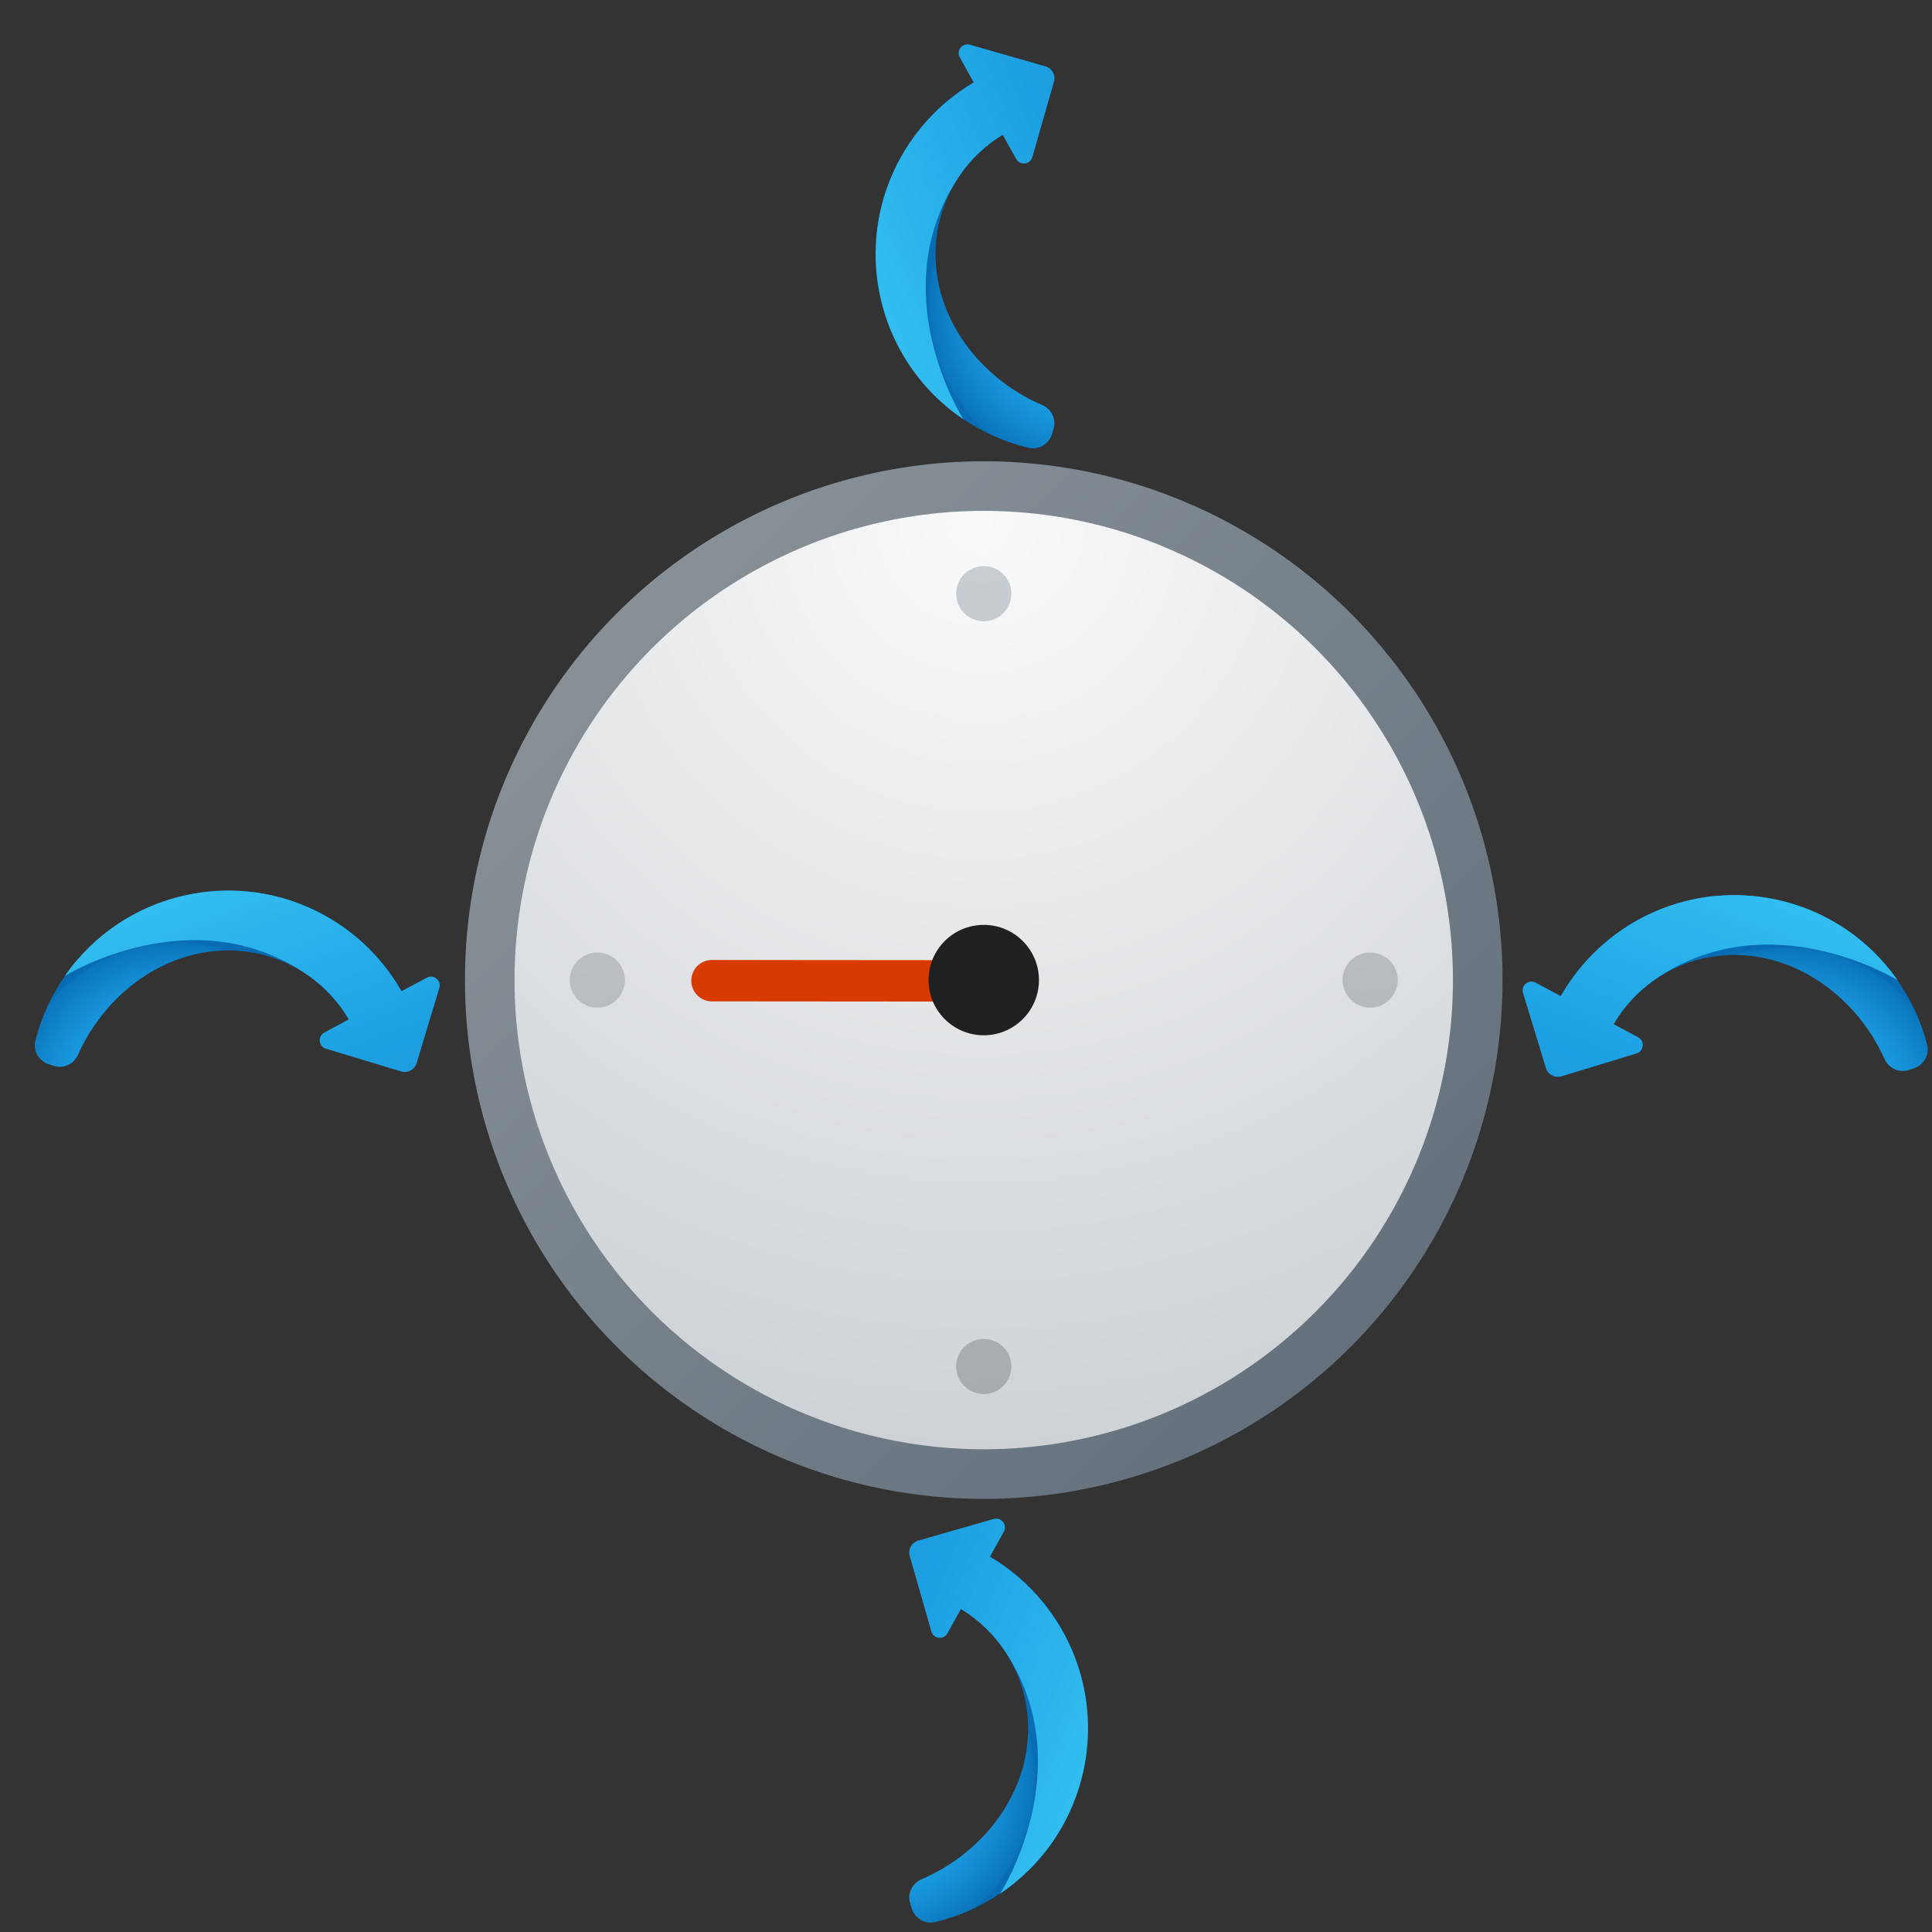 <?xml version="1.0" encoding="UTF-8" standalone="no"?>
<svg
   viewBox="0 0 70 70"
   width="70"
   height="70"
   version="1.1"
   id="svg11"
   sodipodi:docname="relojAlarma-izquierda.svg"
   inkscape:version="1.3.2 (091e20e, 2023-11-25, custom)"
   xmlns:inkscape="http://www.inkscape.org/namespaces/inkscape"
   xmlns:sodipodi="http://sodipodi.sourceforge.net/DTD/sodipodi-0.dtd"
   xmlns="http://www.w3.org/2000/svg"
   xmlns:svg="http://www.w3.org/2000/svg">
  <rect x="0" y="0" width="70" height="70" fill="#333333" stroke="none"/>
  <defs
     id="defs11">
    <radialGradient
       id="U82P9tORUQOQwN6q6fq4Ja"
       cx="28.686"
       cy="21.073"
       r="17.032"
       gradientUnits="userSpaceOnUse"
       gradientTransform="matrix(0.131,0,0,0.131,34.243,24.801)">
      <stop
         offset="0.683"
         stop-color="#c24717"
         id="stop1-1"
         style="stop-color:#1898de;stop-opacity:1;" />
      <stop
         offset="0.756"
         stop-color="#bb4417"
         id="stop2-5"
         style="stop-color:#1691d8;stop-opacity:1;" />
      <stop
         offset="0.862"
         stop-color="#a83b18"
         id="stop3-4"
         style="stop-color:#1186cc;stop-opacity:1;" />
      <stop
         offset="0.987"
         stop-color="#892c1a"
         id="stop4-9"
         style="stop-color:#0a75bc;stop-opacity:1;" />
      <stop
         offset="1"
         stop-color="#852a1a"
         id="stop5-3"
         style="stop-color:#076cb3;stop-opacity:1;" />
    </radialGradient>
    <radialGradient
       id="U82P9tORUQOQwN6q6fq4Jb"
       cx="-243.314"
       cy="-250.927"
       r="17.032"
       gradientTransform="matrix(-0.131,0,0,-0.131,5.626,-8.448)"
       gradientUnits="userSpaceOnUse">
      <stop
         offset=".683"
         stop-color="#c24717"
         id="stop6-7" />
      <stop
         offset=".756"
         stop-color="#bb4417"
         id="stop7-9" />
      <stop
         offset=".862"
         stop-color="#a83b18"
         id="stop8-3" />
      <stop
         offset=".987"
         stop-color="#892c1a"
         id="stop9" />
      <stop
         offset="1"
         stop-color="#852a1a"
         id="stop10" />
    </radialGradient>
    <linearGradient
       id="U82P9tORUQOQwN6q6fq4Jc"
       x1="12.838"
       x2="34.961"
       y1="7.678"
       y2="40.027"
       gradientUnits="userSpaceOnUse"
       gradientTransform="matrix(0.131,0,0,0.131,34.243,24.801)">
      <stop
         offset="0"
         stop-color="#fed100"
         id="stop11"
         style="stop-color:#32bdef;stop-opacity:1;" />
      <stop
         offset="0.5"
         stop-color="#fed100"
         id="stop13"
         style="stop-color:#1ea2e4;stop-opacity:1;" />
      <stop
         offset="0.75"
         stop-color="#fed100"
         id="stop14"
         style="stop-color:#1a99de;stop-opacity:1;" />
      <stop
         offset="1"
         stop-color="#e36001"
         id="stop12"
         style="stop-color:#0a75bc;stop-opacity:1;" />
    </linearGradient>
    <radialGradient
       id="U82P9tORUQOQwN6q6fq4Ja-1"
       cx="28.686"
       cy="21.073"
       r="17.032"
       gradientUnits="userSpaceOnUse"
       gradientTransform="matrix(0.131,0,0,0.131,34.243,24.801)">
      <stop
         offset="0.683"
         stop-color="#c24717"
         id="stop1-1-1"
         style="stop-color:#1898de;stop-opacity:1;" />
      <stop
         offset="0.756"
         stop-color="#bb4417"
         id="stop2-5-5"
         style="stop-color:#1691d8;stop-opacity:1;" />
      <stop
         offset="0.862"
         stop-color="#a83b18"
         id="stop3-4-1"
         style="stop-color:#1186cc;stop-opacity:1;" />
      <stop
         offset="0.987"
         stop-color="#892c1a"
         id="stop4-9-3"
         style="stop-color:#0a75bc;stop-opacity:1;" />
      <stop
         offset="1"
         stop-color="#852a1a"
         id="stop5-3-6"
         style="stop-color:#076cb3;stop-opacity:1;" />
    </radialGradient>
    <linearGradient
       id="U82P9tORUQOQwN6q6fq4Jc-5"
       x1="12.838"
       x2="34.961"
       y1="7.678"
       y2="40.027"
       gradientUnits="userSpaceOnUse"
       gradientTransform="matrix(0.131,0,0,0.131,34.243,24.801)">
      <stop
         offset="0"
         stop-color="#fed100"
         id="stop11-9"
         style="stop-color:#32bdef;stop-opacity:1;" />
      <stop
         offset="0.5"
         stop-color="#fed100"
         id="stop13-8"
         style="stop-color:#1ea2e4;stop-opacity:1;" />
      <stop
         offset="0.75"
         stop-color="#fed100"
         id="stop14-5"
         style="stop-color:#1a99de;stop-opacity:1;" />
      <stop
         offset="1"
         stop-color="#e36001"
         id="stop12-5"
         style="stop-color:#0a75bc;stop-opacity:1;" />
    </linearGradient>
    <radialGradient
       id="U82P9tORUQOQwN6q6fq4Ja-9"
       cx="28.686"
       cy="21.073"
       r="17.032"
       gradientUnits="userSpaceOnUse"
       gradientTransform="matrix(0.131,0,0,0.131,34.243,24.801)">
      <stop
         offset="0.683"
         stop-color="#c24717"
         id="stop1-1-2"
         style="stop-color:#1898de;stop-opacity:1;" />
      <stop
         offset="0.756"
         stop-color="#bb4417"
         id="stop2-5-1"
         style="stop-color:#1691d8;stop-opacity:1;" />
      <stop
         offset="0.862"
         stop-color="#a83b18"
         id="stop3-4-3"
         style="stop-color:#1186cc;stop-opacity:1;" />
      <stop
         offset="0.987"
         stop-color="#892c1a"
         id="stop4-9-6"
         style="stop-color:#0a75bc;stop-opacity:1;" />
      <stop
         offset="1"
         stop-color="#852a1a"
         id="stop5-3-0"
         style="stop-color:#076cb3;stop-opacity:1;" />
    </radialGradient>
    <linearGradient
       id="U82P9tORUQOQwN6q6fq4Jc-0"
       x1="12.838"
       x2="34.961"
       y1="7.678"
       y2="40.027"
       gradientUnits="userSpaceOnUse"
       gradientTransform="matrix(0.131,0,0,0.131,34.243,24.801)">
      <stop
         offset="0"
         stop-color="#fed100"
         id="stop11-95"
         style="stop-color:#32bdef;stop-opacity:1;" />
      <stop
         offset="0.5"
         stop-color="#fed100"
         id="stop13-9"
         style="stop-color:#1ea2e4;stop-opacity:1;" />
      <stop
         offset="0.75"
         stop-color="#fed100"
         id="stop14-8"
         style="stop-color:#1a99de;stop-opacity:1;" />
      <stop
         offset="1"
         stop-color="#e36001"
         id="stop12-1"
         style="stop-color:#0a75bc;stop-opacity:1;" />
    </linearGradient>
    <radialGradient
       id="U82P9tORUQOQwN6q6fq4Ja-1-2"
       cx="28.686"
       cy="21.073"
       r="17.032"
       gradientUnits="userSpaceOnUse"
       gradientTransform="matrix(0.131,0,0,0.131,34.243,24.801)">
      <stop
         offset="0.683"
         stop-color="#c24717"
         id="stop1-1-1-7"
         style="stop-color:#1898de;stop-opacity:1;" />
      <stop
         offset="0.756"
         stop-color="#bb4417"
         id="stop2-5-5-9"
         style="stop-color:#1691d8;stop-opacity:1;" />
      <stop
         offset="0.862"
         stop-color="#a83b18"
         id="stop3-4-1-7"
         style="stop-color:#1186cc;stop-opacity:1;" />
      <stop
         offset="0.987"
         stop-color="#892c1a"
         id="stop4-9-3-0"
         style="stop-color:#0a75bc;stop-opacity:1;" />
      <stop
         offset="1"
         stop-color="#852a1a"
         id="stop5-3-6-5"
         style="stop-color:#076cb3;stop-opacity:1;" />
    </radialGradient>
    <linearGradient
       id="U82P9tORUQOQwN6q6fq4Jc-5-5"
       x1="12.838"
       x2="34.961"
       y1="7.678"
       y2="40.027"
       gradientUnits="userSpaceOnUse"
       gradientTransform="matrix(0.131,0,0,0.131,34.243,24.801)">
      <stop
         offset="0"
         stop-color="#fed100"
         id="stop11-9-3"
         style="stop-color:#32bdef;stop-opacity:1;" />
      <stop
         offset="0.5"
         stop-color="#fed100"
         id="stop13-8-3"
         style="stop-color:#1ea2e4;stop-opacity:1;" />
      <stop
         offset="0.75"
         stop-color="#fed100"
         id="stop14-5-9"
         style="stop-color:#1a99de;stop-opacity:1;" />
      <stop
         offset="1"
         stop-color="#e36001"
         id="stop12-5-5"
         style="stop-color:#0a75bc;stop-opacity:1;" />
    </linearGradient>
    <radialGradient
       id="U82P9tORUQOQwN6q6fq4Ja-9-2"
       cx="28.686"
       cy="21.073"
       r="17.032"
       gradientUnits="userSpaceOnUse"
       gradientTransform="matrix(0.131,0,0,0.131,34.243,24.801)">
      <stop
         offset="0.683"
         stop-color="#c24717"
         id="stop1-1-2-1"
         style="stop-color:#1898de;stop-opacity:1;" />
      <stop
         offset="0.756"
         stop-color="#bb4417"
         id="stop2-5-1-5"
         style="stop-color:#1691d8;stop-opacity:1;" />
      <stop
         offset="0.862"
         stop-color="#a83b18"
         id="stop3-4-3-9"
         style="stop-color:#1186cc;stop-opacity:1;" />
      <stop
         offset="0.987"
         stop-color="#892c1a"
         id="stop4-9-6-2"
         style="stop-color:#0a75bc;stop-opacity:1;" />
      <stop
         offset="1"
         stop-color="#852a1a"
         id="stop5-3-0-5"
         style="stop-color:#076cb3;stop-opacity:1;" />
    </radialGradient>
    <linearGradient
       id="U82P9tORUQOQwN6q6fq4Jc-0-4"
       x1="12.838"
       x2="34.961"
       y1="7.678"
       y2="40.027"
       gradientUnits="userSpaceOnUse"
       gradientTransform="matrix(0.131,0,0,0.131,34.243,24.801)">
      <stop
         offset="0"
         stop-color="#fed100"
         id="stop11-95-5"
         style="stop-color:#32bdef;stop-opacity:1;" />
      <stop
         offset="0.5"
         stop-color="#fed100"
         id="stop13-9-0"
         style="stop-color:#1ea2e4;stop-opacity:1;" />
      <stop
         offset="0.75"
         stop-color="#fed100"
         id="stop14-8-2"
         style="stop-color:#1a99de;stop-opacity:1;" />
      <stop
         offset="1"
         stop-color="#e36001"
         id="stop12-1-9"
         style="stop-color:#0a75bc;stop-opacity:1;" />
    </linearGradient>
  </defs>
  <sodipodi:namedview
     id="namedview11"
     pagecolor="#ffffff"
     bordercolor="#000000"
     borderopacity="0.25"
     inkscape:showpageshadow="2"
     inkscape:pageopacity="0.0"
     inkscape:pagecheckerboard="0"
     inkscape:deskcolor="#d1d1d1"
     inkscape:zoom="29.916667"
     inkscape:cx="37.420613"
     inkscape:cy="39.02507"
     inkscape:window-width="1920"
     inkscape:window-height="991"
     inkscape:window-x="-9"
     inkscape:window-y="-9"
     inkscape:window-maximized="1"
     inkscape:current-layer="svg11" />
  <linearGradient
     id="ardn4qMWM6qJppYdTWAANa"
     x1="9.858"
     x2="38.142"
     y1="9.858"
     y2="38.142"
     gradientUnits="userSpaceOnUse"
     gradientTransform="matrix(0.94,0,0,0.94,11.873,15.082)">
    <stop
       offset="0"
       stop-color="#889097"
       id="stop1" />
    <stop
       offset="1"
       stop-color="#64717c"
       id="stop2" />
  </linearGradient>
  <radialGradient
     id="ardn4qMWM6qJppYdTWAANb"
     cx="24"
     cy="24"
     r="18.5"
     gradientUnits="userSpaceOnUse">
    <stop
       offset="0"
       id="stop3" />
    <stop
       offset="1"
       stop-opacity="0"
       id="stop4" />
  </radialGradient>
  <radialGradient
     id="ardn4qMWM6qJppYdTWAANc"
     cx="23.89"
     cy="7.394"
     r="37.883"
     gradientUnits="userSpaceOnUse"
     gradientTransform="translate(10.429,13.638)">
    <stop
       offset="0"
       stop-color="#fafafb"
       id="stop5" />
    <stop
       offset="1"
       stop-color="#c8cdd1"
       id="stop6" />
  </radialGradient>
  <linearGradient
     id="ardn4qMWM6qJppYdTWAANd"
     x1="22.479"
     x2="25.719"
     y1="9.361"
     y2="40.548"
     gradientUnits="userSpaceOnUse"
     gradientTransform="translate(10.429,13.638)">
    <stop
       offset="0"
       stop-color="#c8cdd1"
       id="stop7" />
    <stop
       offset="1"
       stop-color="#a6aaad"
       id="stop8" />
  </linearGradient>
  <g
     id="g12"
     transform="translate(1.214,-2.128)">
    <circle
       cx="34.429"
       cy="37.638"
       r="18.797"
       fill="url(#ardn4qMWM6qJppYdTWAANa)"
       id="circle2"
       style="fill:url(#ardn4qMWM6qJppYdTWAANa);stroke-width:0.94" />
    <circle
       cx="34.429"
       cy="37.638"
       r="17"
       fill="url(#ardn4qMWM6qJppYdTWAANc)"
       id="circle6"
       style="fill:url(#ardn4qMWM6qJppYdTWAANc)" />
    <path
       fill="url(#ardn4qMWM6qJppYdTWAANd)"
       d="m 35.429,23.638 c 0,0.552 -0.448,1 -1,1 -0.552,0 -1,-0.448 -1,-1 0,-0.552 0.448,-1 1,-1 0.552,0 1,0.448 1,1 z m -1,27 c -0.552,0 -1,0.448 -1,1 0,0.552 0.448,1 1,1 0.552,0 1,-0.448 1,-1 0,-0.552 -0.448,-1 -1,-1 z m 14,-14 c -0.552,0 -1,0.448 -1,1 0,0.552 0.448,1 1,1 0.552,0 1,-0.448 1,-1 0,-0.552 -0.448,-1 -1,-1 z m -28,0 c -0.552,0 -1,0.448 -1,1 0,0.552 0.448,1 1,1 0.552,0 1,-0.448 1,-1 0,-0.552 -0.448,-1 -1,-1 z"
       id="path8"
       style="fill:url(#ardn4qMWM6qJppYdTWAANd)" />
    <path
       fill="#d83b01"
       d="m 23.832,37.659 c 3.48e-4,-0.414 0.337,-0.75 0.751,-0.749 l 10,0.008 c 0.414,3.48e-4 0.75,0.337 0.749,0.751 -3.48e-4,0.414 -0.337,0.75 -0.751,0.749 l -10,-0.008 c -0.414,-3.48e-4 -0.75,-0.337 -0.749,-0.751 z"
       id="path9" />
    <circle
       cx="34.429"
       cy="37.638"
       r="2"
       fill="#1e2021"
       id="circle11" />
  </g>
  <g
     id="g11"
     transform="matrix(1.583,2.262,-2.262,1.583,66.86,-89.14)">
    <path
       fill="url(#U82P9tORUQOQwN6q6fq4Ja)"
       d="m 38.433,25.884 0.021,-0.065 c 0.043,-0.132 -0.024,-0.278 -0.154,-0.326 -1.212,-0.454 -2.601,0.047 -3.225,1.22 -0.411,0.771 -0.397,1.655 -0.04,2.384 l 0.701,-0.355 c -0.246,-0.509 -0.254,-1.124 0.032,-1.66 0.44,-0.827 1.433,-1.201 2.368,-1.023 0.129,0.025 0.257,-0.05 0.298,-0.175 z"
       id="path5"
       style="fill:url(#U82P9tORUQOQwN6q6fq4Ja);stroke-width:0.131" />
    <path
       fill="url(#U82P9tORUQOQwN6q6fq4Jc)"
       d="m 35.552,27.943 c 0,0.262 0.057,0.524 0.169,0.767 l 0.325,-0.165 c 0.092,-0.046 0.193,0.041 0.162,0.138 l -0.319,0.98 c -0.028,0.086 -0.12,0.133 -0.206,0.105 l -0.98,-0.319 c -0.098,-0.032 -0.108,-0.166 -0.017,-0.212 l 0.336,-0.171 c -0.462,-0.972 -0.293,-2.17 0.512,-2.974 0.511,-0.511 1.181,-0.767 1.851,-0.767 0,0 -1.833,0.786 -1.833,2.618 z"
       id="path12"
       style="fill:url(#U82P9tORUQOQwN6q6fq4Jc);stroke-width:0.131"
       sodipodi:nodetypes="sccccccccscss" />
  </g>
  <g
     id="g11-4"
     transform="matrix(-1.578,2.265,2.265,1.578,3.977,-89.277)">
    <path
       fill="url(#U82P9tORUQOQwN6q6fq4Ja)"
       d="m 38.433,25.884 0.021,-0.065 c 0.043,-0.132 -0.024,-0.278 -0.154,-0.326 -1.212,-0.454 -2.601,0.047 -3.225,1.22 -0.411,0.771 -0.397,1.655 -0.04,2.384 l 0.701,-0.355 c -0.246,-0.509 -0.254,-1.124 0.032,-1.66 0.44,-0.827 1.433,-1.201 2.368,-1.023 0.129,0.025 0.257,-0.05 0.298,-0.175 z"
       id="path5-4"
       style="fill:url(#U82P9tORUQOQwN6q6fq4Ja-1);stroke-width:0.131" />
    <path
       fill="url(#U82P9tORUQOQwN6q6fq4Jc)"
       d="m 35.552,27.943 c 0,0.262 0.057,0.524 0.169,0.767 l 0.325,-0.165 c 0.092,-0.046 0.193,0.041 0.162,0.138 l -0.319,0.98 c -0.028,0.086 -0.12,0.133 -0.206,0.105 l -0.98,-0.319 c -0.098,-0.032 -0.108,-0.166 -0.017,-0.212 l 0.336,-0.171 c -0.462,-0.972 -0.293,-2.17 0.512,-2.974 0.511,-0.511 1.181,-0.767 1.851,-0.767 0,0 -1.833,0.786 -1.833,2.618 z"
       id="path12-6"
       style="fill:url(#U82P9tORUQOQwN6q6fq4Jc-5);stroke-width:0.131"
       sodipodi:nodetypes="sccccccccscss" />
  </g>
  <g
     id="g11-8"
     transform="matrix(2.288,1.544,1.544,-2.288,-89.728,15.418)">
    <path
       fill="url(#U82P9tORUQOQwN6q6fq4Ja)"
       d="m 38.433,25.884 0.021,-0.065 c 0.043,-0.132 -0.024,-0.278 -0.154,-0.326 -1.212,-0.454 -2.601,0.047 -3.225,1.22 -0.411,0.771 -0.397,1.655 -0.04,2.384 l 0.701,-0.355 c -0.246,-0.509 -0.254,-1.124 0.032,-1.66 0.44,-0.827 1.433,-1.201 2.368,-1.023 0.129,0.025 0.257,-0.05 0.298,-0.175 z"
       id="path5-6"
       style="fill:url(#U82P9tORUQOQwN6q6fq4Ja-9);stroke-width:0.131" />
    <path
       fill="url(#U82P9tORUQOQwN6q6fq4Jc)"
       d="m 35.552,27.943 c 0,0.262 0.057,0.524 0.169,0.767 l 0.325,-0.165 c 0.092,-0.046 0.193,0.041 0.162,0.138 l -0.319,0.98 c -0.028,0.086 -0.12,0.133 -0.206,0.105 l -0.98,-0.319 c -0.098,-0.032 -0.108,-0.166 -0.017,-0.212 l 0.336,-0.171 c -0.462,-0.972 -0.293,-2.17 0.512,-2.974 0.511,-0.511 1.181,-0.767 1.851,-0.767 0,0 -1.833,0.786 -1.833,2.618 z"
       id="path12-5"
       style="fill:url(#U82P9tORUQOQwN6q6fq4Jc-0);stroke-width:0.131"
       sodipodi:nodetypes="sccccccccscss" />
  </g>
  <g
     id="g11-8-3"
     transform="matrix(-2.288,1.544,-1.544,-2.288,160.875,68.833)">
    <path
       fill="url(#U82P9tORUQOQwN6q6fq4Ja)"
       d="m 38.433,25.884 0.021,-0.065 c 0.043,-0.132 -0.024,-0.278 -0.154,-0.326 -1.212,-0.454 -2.601,0.047 -3.225,1.22 -0.411,0.771 -0.397,1.655 -0.04,2.384 l 0.701,-0.355 c -0.246,-0.509 -0.254,-1.124 0.032,-1.66 0.44,-0.827 1.433,-1.201 2.368,-1.023 0.129,0.025 0.257,-0.05 0.298,-0.175 z"
       id="path5-6-9"
       style="fill:url(#U82P9tORUQOQwN6q6fq4Ja-9-2);stroke-width:0.131" />
    <path
       fill="url(#U82P9tORUQOQwN6q6fq4Jc)"
       d="m 35.552,27.943 c 0,0.262 0.057,0.524 0.169,0.767 l 0.325,-0.165 c 0.092,-0.046 0.193,0.041 0.162,0.138 l -0.319,0.98 c -0.028,0.086 -0.12,0.133 -0.206,0.105 l -0.98,-0.319 c -0.098,-0.032 -0.108,-0.166 -0.017,-0.212 l 0.336,-0.171 c -0.462,-0.972 -0.293,-2.17 0.512,-2.974 0.511,-0.511 1.181,-0.767 1.851,-0.767 0,0 -1.833,0.786 -1.833,2.618 z"
       id="path12-5-1"
       style="fill:url(#U82P9tORUQOQwN6q6fq4Jc-0-4);stroke-width:0.131"
       sodipodi:nodetypes="sccccccccscss" />
  </g>
</svg>

